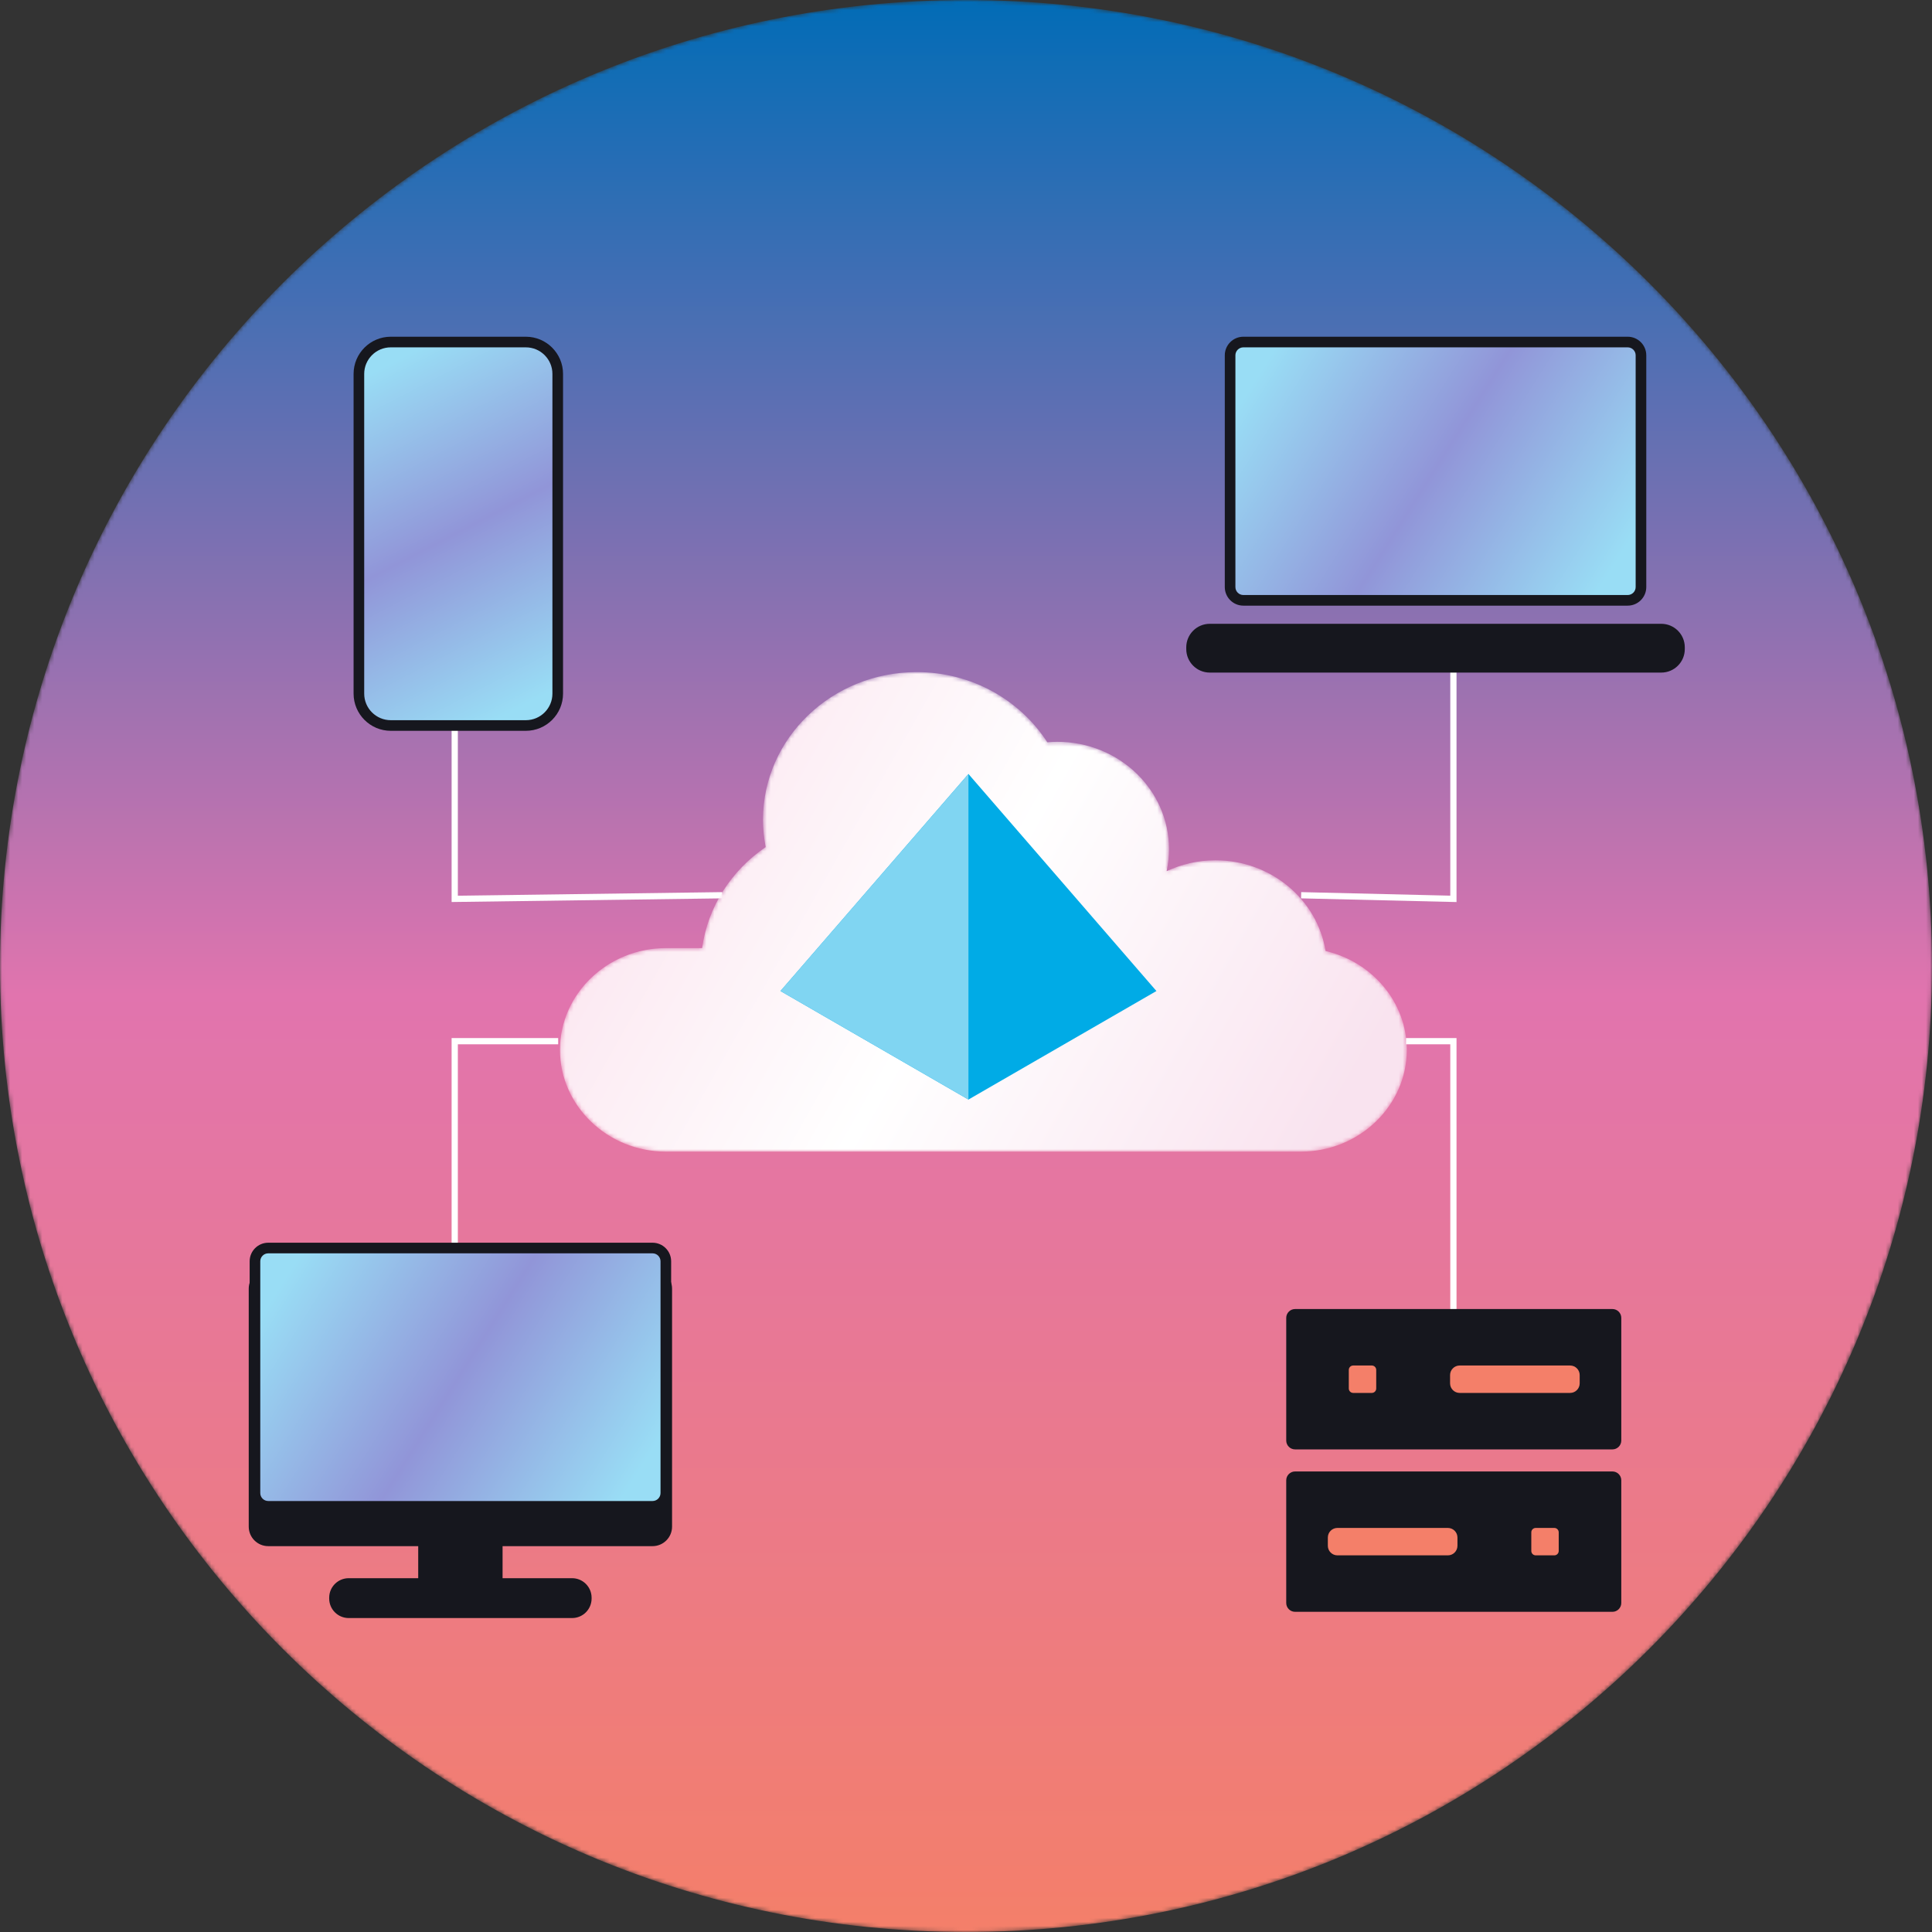 <?xml version="1.0" encoding="UTF-8"?>
<svg xmlns="http://www.w3.org/2000/svg" xmlns:xlink="http://www.w3.org/1999/xlink" width="480px" height="480px" viewBox="0 0 480 480" version="1.1">
  <rect x="0" y="0" width="480" height="480" fill="#333333" stroke="none"/>
  <title>Group 64</title>
  <defs>
    <path d="M240,0 C107.451,0 0,107.451 0,240 L0,240 L0,240.001 C0,372.548 107.451,480 240,480 L240,480 C372.549,480 480,372.548 480,240.001 L480,240.001 L480,240 C480,107.451 372.549,0 240,0 Z" id="path-1"></path>
    <linearGradient x1="50%" y1="0%" x2="50%" y2="100%" id="linearGradient-3">
      <stop stop-color="#006CB6" offset="0%"></stop>
      <stop stop-color="#E174AE" offset="51.522%"></stop>
      <stop stop-color="#F47F69" offset="100%"></stop>
    </linearGradient>
    <path d="M50.56,37.693 C50.56,40.002 50.809,42.254 51.234,44.445 L51.234,44.445 C42.765,50.209 36.865,59.195 35.44,69.554 L35.44,69.554 L26.422,69.554 C11.957,69.554 0.123,80.93 0.123,94.835 L0.123,94.835 C0.123,108.74 11.957,120.116 26.422,120.116 L26.422,120.116 L184.219,120.116 C198.683,120.116 210.518,108.74 210.518,94.835 L210.518,94.835 C210.518,82.957 201.871,72.95 190.338,70.277 L190.338,70.277 C188.271,57.514 176.821,47.736 162.963,47.736 L162.963,47.736 C158.61,47.736 154.509,48.726 150.843,50.443 L150.843,50.443 C151.227,48.675 151.434,46.843 151.434,44.965 L151.434,44.965 C151.434,30.238 139.014,18.299 123.694,18.299 L123.694,18.299 C122.853,18.299 122.026,18.349 121.205,18.419 L121.205,18.419 C114.475,7.969 102.475,0.983 88.749,0.983 L88.749,0.983 C67.657,0.983 50.56,17.419 50.56,37.693 M110.925,68.624 C111.588,68.954 112.256,69.274 112.946,69.554 L112.946,69.554 L111.074,69.554 C111.032,69.242 110.978,68.934 110.925,68.624 M135.813,68.924 C135.768,69.131 135.742,69.344 135.702,69.554 L135.702,69.554 L134.441,69.554 C134.91,69.364 135.358,69.137 135.813,68.924" id="path-4"></path>
    <linearGradient x1="100%" y1="66.031%" x2="0%" y2="33.969%" id="linearGradient-6">
      <stop stop-color="#F9E3EF" offset="0%"></stop>
      <stop stop-color="#FFFFFF" offset="50.35%"></stop>
      <stop stop-color="#FBE3EE" offset="100%"></stop>
    </linearGradient>
    <path d="M3.641,0.069 C1.828,0.069 0.345,1.553 0.345,3.366 L0.345,3.366 L0.345,60.948 C0.345,62.76 1.828,64.244 3.641,64.244 L3.641,64.244 L99.127,64.244 C100.94,64.244 102.424,62.76 102.424,60.948 L102.424,60.948 L102.424,3.366 C102.424,1.553 100.94,0.069 99.127,0.069 L99.127,0.069 L3.641,0.069 Z" id="path-7"></path>
    <linearGradient x1="100%" y1="69.762%" x2="0%" y2="30.238%" id="linearGradient-9">
      <stop stop-color="#99DDF5" offset="0%"></stop>
      <stop stop-color="#9195D8" offset="50.35%"></stop>
      <stop stop-color="#99DDF5" offset="100%"></stop>
    </linearGradient>
    <path d="M3.911,0.977 C2.098,0.977 0.614,2.46 0.614,4.272 L0.614,4.272 L0.614,61.854 C0.614,63.667 2.098,65.151 3.911,65.151 L3.911,65.151 L99.397,65.151 C101.21,65.151 102.694,63.667 102.694,61.854 L102.694,61.854 L102.694,4.272 C102.694,2.46 101.21,0.977 99.397,0.977 L99.397,0.977 L3.911,0.977 Z" id="path-10"></path>
    <linearGradient x1="100%" y1="69.761%" x2="0%" y2="30.239%" id="linearGradient-12">
      <stop stop-color="#99DDF5" offset="0%"></stop>
      <stop stop-color="#9195D8" offset="50.35%"></stop>
      <stop stop-color="#99DDF5" offset="100%"></stop>
    </linearGradient>
    <path d="M8.084,0.977 C3.729,0.977 0.166,4.54 0.166,8.896 L0.166,8.896 L0.166,88.331 C0.166,92.686 3.729,96.25 8.084,96.25 L8.084,96.25 L41.648,96.25 C46.003,96.25 49.567,92.686 49.567,88.331 L49.567,88.331 L49.567,8.896 C49.567,4.54 46.003,0.977 41.648,0.977 L41.648,0.977 L8.084,0.977 Z" id="path-13"></path>
    <linearGradient x1="63.443%" y1="100%" x2="36.557%" y2="0%" id="linearGradient-15">
      <stop stop-color="#99DDF5" offset="0%"></stop>
      <stop stop-color="#9195D8" offset="50.35%"></stop>
      <stop stop-color="#99DDF5" offset="100%"></stop>
    </linearGradient>
  </defs>
  <g id="CloudDelivery" stroke="none" stroke-width="1" fill="none" fill-rule="evenodd">
    <g id="Desktop_CloudDelivery" transform="translate(-839, -121)">
      <g id="Group-64" transform="translate(839, 121)">
        <g id="Group-3">
          <mask id="mask-2" fill="white">
            <use xlink:href="#path-1"></use>
          </mask>
          <g id="Clip-2"></g>
          <path d="M240,0 C107.451,0 0,107.451 0,240 L0,240 L0,240.001 C0,372.548 107.451,480 240,480 L240,480 C372.549,480 480,372.548 480,240.001 L480,240.001 L480,240 C480,107.451 372.549,0 240,0 Z" id="Fill-1" fill="url(#linearGradient-3)" mask="url(#mask-2)"></path>
        </g>
        <g id="Group-12" transform="translate(112, 127)" fill="#FFFFFF">
          <polygon id="Fill-4" points="1.751 227.57 0.202 227.57 0.202 130.905 26.676 130.905 26.676 132.452 1.751 132.452"></polygon>
          <polygon id="Fill-6" points="0.202 97.104 0.202 0.428 1.751 0.428 1.751 95.535 67.418 94.646 67.439 96.194"></polygon>
          <polygon id="Fill-8" points="249.868 227.57 248.319 227.57 248.319 132.452 237.307 132.452 237.307 130.905 249.868 130.905"></polygon>
          <polygon id="Fill-10" points="249.868 97.112 211.246 96.194 211.283 94.646 248.319 95.526 248.319 35.908 249.868 35.908"></polygon>
        </g>
        <g id="Group-15" transform="translate(139, 166)">
          <mask id="mask-5" fill="white">
            <use xlink:href="#path-4"></use>
          </mask>
          <g id="Clip-14"></g>
          <path d="M50.56,37.693 C50.56,40.002 50.809,42.254 51.234,44.445 L51.234,44.445 C42.765,50.209 36.865,59.195 35.44,69.554 L35.44,69.554 L26.422,69.554 C11.957,69.554 0.123,80.93 0.123,94.835 L0.123,94.835 C0.123,108.74 11.957,120.116 26.422,120.116 L26.422,120.116 L184.219,120.116 C198.683,120.116 210.518,108.74 210.518,94.835 L210.518,94.835 C210.518,82.957 201.871,72.95 190.338,70.277 L190.338,70.277 C188.271,57.514 176.821,47.736 162.963,47.736 L162.963,47.736 C158.61,47.736 154.509,48.726 150.843,50.443 L150.843,50.443 C151.227,48.675 151.434,46.843 151.434,44.965 L151.434,44.965 C151.434,30.238 139.014,18.299 123.694,18.299 L123.694,18.299 C122.853,18.299 122.026,18.349 121.205,18.419 L121.205,18.419 C114.475,7.969 102.475,0.983 88.749,0.983 L88.749,0.983 C67.657,0.983 50.56,17.419 50.56,37.693 M110.925,68.624 C111.588,68.954 112.256,69.274 112.946,69.554 L112.946,69.554 L111.074,69.554 C111.032,69.242 110.978,68.934 110.925,68.624 M135.813,68.924 C135.768,69.131 135.742,69.344 135.702,69.554 L135.702,69.554 L134.441,69.554 C134.91,69.364 135.358,69.137 135.813,68.924" id="Fill-13" fill="url(#linearGradient-6)" mask="url(#mask-5)"></path>
        </g>
        <g id="Group-28" transform="translate(61, 315)" fill="#16171E">
          <path d="M59.02,81.198 L47.749,81.198 C45.936,81.198 44.453,79.715 44.453,77.902 L44.453,60.676 C44.453,58.863 45.936,57.38 47.749,57.38 L59.02,57.38 C60.833,57.38 62.316,58.863 62.316,60.676 L62.316,77.902 C62.316,79.715 60.833,81.198 59.02,81.198" id="Fill-16"></path>
          <path d="M47.748,58.928 C46.784,58.928 46,59.712 46,60.676 L46,77.902 C46,78.866 46.784,79.65 47.748,79.65 L59.019,79.65 C59.983,79.65 60.768,78.866 60.768,77.902 L60.768,60.676 C60.768,59.712 59.983,58.928 59.019,58.928 L47.748,58.928 Z M59.019,82.746 L47.748,82.746 C45.077,82.746 42.904,80.573 42.904,77.902 L42.904,60.676 C42.904,58.005 45.077,55.831 47.748,55.831 L59.019,55.831 C61.69,55.831 63.863,58.005 63.863,60.676 L63.863,77.902 C63.863,80.573 61.69,82.746 59.019,82.746 L59.019,82.746 Z" id="Fill-18"></path>
          <path d="M81.137,85.452 L25.631,85.452 C23.819,85.452 22.335,83.969 22.335,82.156 L22.335,81.943 C22.335,80.13 23.819,78.647 25.631,78.647 L81.137,78.647 C82.949,78.647 84.433,80.13 84.433,81.943 L84.433,82.156 C84.433,83.969 82.949,85.452 81.137,85.452" id="Fill-20"></path>
          <path d="M25.631,80.195 C24.667,80.195 23.883,80.979 23.883,81.943 L23.883,82.155 C23.883,83.119 24.667,83.903 25.631,83.903 L81.137,83.903 C82.101,83.903 82.885,83.119 82.885,82.155 L82.885,81.943 C82.885,80.979 82.101,80.195 81.137,80.195 L25.631,80.195 Z M81.137,87 L25.631,87 C22.96,87 20.787,84.827 20.787,82.155 L20.787,81.943 C20.787,79.272 22.96,77.098 25.631,77.098 L81.137,77.098 C83.808,77.098 85.981,79.272 85.981,81.943 L85.981,82.155 C85.981,84.827 83.808,87 81.137,87 L81.137,87 Z" id="Fill-22"></path>
          <path d="M101.127,67.588 L5.641,67.588 C3.828,67.588 2.345,66.105 2.345,64.292 L2.345,5.171 C2.345,3.358 3.828,1.875 5.641,1.875 L101.127,1.875 C102.94,1.875 104.424,3.358 104.424,5.171 L104.424,64.292 C104.424,66.105 102.94,67.588 101.127,67.588" id="Fill-24"></path>
          <path d="M5.641,3.423 C4.677,3.423 3.893,4.207 3.893,5.171 L3.893,64.292 C3.893,65.256 4.677,66.04 5.641,66.04 L101.127,66.04 C102.091,66.04 102.876,65.256 102.876,64.292 L102.876,5.171 C102.876,4.207 102.091,3.423 101.127,3.423 L5.641,3.423 Z M101.127,69.136 L5.641,69.136 C2.97,69.136 0.797,66.963 0.797,64.292 L0.797,5.171 C0.797,2.5 2.97,0.326 5.641,0.326 L101.127,0.326 C103.799,0.326 105.972,2.5 105.972,5.171 L105.972,64.292 C105.972,66.963 103.799,69.136 101.127,69.136 L101.127,69.136 Z" id="Fill-26"></path>
        </g>
        <g id="Group-31" transform="translate(63, 310)">
          <mask id="mask-8" fill="white">
            <use xlink:href="#path-7"></use>
          </mask>
          <g id="Clip-30"></g>
          <path d="M3.641,0.069 C1.828,0.069 0.345,1.553 0.345,3.366 L0.345,3.366 L0.345,60.948 C0.345,62.76 1.828,64.244 3.641,64.244 L3.641,64.244 L99.127,64.244 C100.94,64.244 102.424,62.76 102.424,60.948 L102.424,60.948 L102.424,3.366 C102.424,1.553 100.94,0.069 99.127,0.069 L99.127,0.069 L3.641,0.069 Z" id="Fill-29" fill="url(#linearGradient-9)" mask="url(#mask-8)"></path>
        </g>
        <g id="Group-36" transform="translate(62, 154)" fill="#16171E">
          <path d="M4.641,157.389 C3.551,157.389 2.664,158.276 2.664,159.366 L2.664,216.947 C2.664,218.037 3.551,218.924 4.641,218.924 L100.127,218.924 C101.217,218.924 102.105,218.037 102.105,216.947 L102.105,159.366 C102.105,158.276 101.217,157.389 100.127,157.389 L4.641,157.389 Z M100.127,221.563 L4.641,221.563 C2.096,221.563 0.026,219.493 0.026,216.947 L0.026,159.366 C0.026,156.82 2.096,154.749 4.641,154.749 L100.127,154.749 C102.673,154.749 104.744,156.82 104.744,159.366 L104.744,216.947 C104.744,219.493 102.673,221.563 100.127,221.563 L100.127,221.563 Z" id="Fill-32"></path>
          <path d="M350.738,13.102 L238.568,13.102 C235.341,13.102 232.723,10.485 232.723,7.257 L232.723,6.827 C232.723,3.599 235.341,0.982 238.569,0.982 L350.738,0.982 C353.967,0.982 356.583,3.599 356.583,6.827 L356.583,7.257 C356.583,10.485 353.967,13.102 350.738,13.102" id="Fill-34"></path>
        </g>
        <g id="Group-39" transform="translate(305, 84)">
          <mask id="mask-11" fill="white">
            <use xlink:href="#path-10"></use>
          </mask>
          <g id="Clip-38"></g>
          <path d="M3.911,0.977 C2.098,0.977 0.614,2.46 0.614,4.272 L0.614,4.272 L0.614,61.854 C0.614,63.667 2.098,65.151 3.911,65.151 L3.911,65.151 L99.397,65.151 C101.21,65.151 102.694,63.667 102.694,61.854 L102.694,61.854 L102.694,4.272 C102.694,2.46 101.21,0.977 99.397,0.977 L99.397,0.977 L3.911,0.977 Z" id="Fill-37" fill="url(#linearGradient-12)" mask="url(#mask-11)"></path>
        </g>
        <path d="M308.91,86.297 C307.82,86.297 306.933,87.183 306.933,88.273 L306.933,145.855 C306.933,146.945 307.82,147.831 308.91,147.831 L404.396,147.831 C405.486,147.831 406.374,146.945 406.374,145.855 L406.374,88.273 C406.374,87.183 405.486,86.297 404.396,86.297 L308.91,86.297 Z M404.396,150.471 L308.91,150.471 C306.365,150.471 304.295,148.4 304.295,145.855 L304.295,88.273 C304.295,85.728 306.365,83.657 308.91,83.657 L404.396,83.657 C406.942,83.657 409.013,85.728 409.013,88.273 L409.013,145.855 C409.013,148.4 406.942,150.471 404.396,150.471 L404.396,150.471 Z" id="Fill-40" fill="#16171E"></path>
        <g id="Group-44" transform="translate(89, 84)">
          <mask id="mask-14" fill="white">
            <use xlink:href="#path-13"></use>
          </mask>
          <g id="Clip-43"></g>
          <path d="M8.084,0.977 C3.729,0.977 0.166,4.54 0.166,8.896 L0.166,8.896 L0.166,88.331 C0.166,92.686 3.729,96.25 8.084,96.25 L8.084,96.25 L41.648,96.25 C46.003,96.25 49.567,92.686 49.567,88.331 L49.567,88.331 L49.567,8.896 C49.567,4.54 46.003,0.977 41.648,0.977 L41.648,0.977 L8.084,0.977 Z" id="Fill-42" fill="url(#linearGradient-15)" mask="url(#mask-14)"></path>
        </g>
        <g id="Group-63" transform="translate(87, 83)">
          <path d="M10.084,3.297 C6.445,3.297 3.485,6.257 3.485,9.896 L3.485,89.331 C3.485,92.97 6.445,95.93 10.084,95.93 L43.647,95.93 C47.286,95.93 50.247,92.97 50.247,89.331 L50.247,9.896 C50.247,6.257 47.286,3.297 43.647,3.297 L10.084,3.297 Z M43.647,98.569 L10.084,98.569 C4.99,98.569 0.847,94.425 0.847,89.331 L0.847,9.896 C0.847,4.802 4.99,0.657 10.084,0.657 L43.647,0.657 C48.741,0.657 52.886,4.802 52.886,9.896 L52.886,89.331 C52.886,94.425 48.741,98.569 43.647,98.569 L43.647,98.569 Z" id="Fill-45" fill="#16171E"></path>
          <path d="M313.61,282.581 L234.755,282.581 C233.547,282.581 232.56,283.568 232.56,284.775 L232.56,315.257 C232.56,316.464 233.547,317.452 234.755,317.452 L313.61,317.452 C314.817,317.452 315.804,316.464 315.804,315.257 L315.804,284.775 C315.804,283.568 314.817,282.581 313.61,282.581" id="Fill-47" fill="#16171E"></path>
          <path d="M272.724,296.611 L245.272,296.611 C243.965,296.611 242.897,297.678 242.897,298.986 L242.897,301.048 C242.897,302.353 243.965,303.423 245.272,303.423 L272.724,303.423 C274.031,303.423 275.099,302.353 275.099,301.048 L275.099,298.986 C275.099,297.678 274.031,296.611 272.724,296.611" id="Fill-49" fill="#F47F69"></path>
          <path d="M299.168,296.611 L294.54,296.611 C293.939,296.611 293.448,297.101 293.448,297.702 L293.448,302.33 C293.448,302.93 293.939,303.423 294.54,303.423 L299.168,303.423 C299.769,303.423 300.26,302.93 300.26,302.33 L300.26,297.702 C300.26,297.101 299.769,296.611 299.168,296.611" id="Fill-51" fill="#F47F69"></path>
          <path d="M234.755,277.098 L313.61,277.098 C314.818,277.098 315.805,276.111 315.805,274.904 L315.805,244.421 C315.805,243.215 314.818,242.227 313.61,242.227 L234.755,242.227 C233.548,242.227 232.561,243.215 232.561,244.421 L232.561,274.904 C232.561,276.111 233.548,277.098 234.755,277.098" id="Fill-53" fill="#16171E"></path>
          <path d="M275.642,263.068 L303.094,263.068 C304.401,263.068 305.469,262 305.469,260.693 L305.469,258.632 C305.469,257.325 304.401,256.257 303.094,256.257 L275.642,256.257 C274.336,256.257 273.267,257.325 273.267,258.632 L273.267,260.693 C273.267,262 274.336,263.068 275.642,263.068" id="Fill-55" fill="#F47F69"></path>
          <path d="M249.197,263.068 L253.825,263.068 C254.426,263.068 254.918,262.577 254.918,261.976 L254.918,257.349 C254.918,256.748 254.426,256.257 253.825,256.257 L249.197,256.257 C248.596,256.257 248.105,256.748 248.105,257.349 L248.105,261.976 C248.105,262.577 248.596,263.068 249.197,263.068" id="Fill-57" fill="#F47F69"></path>
          <polygon id="Fill-59" fill="#00ABE6" points="153.608 109.292 153.608 109.299 153.607 109.292 106.906 163.218 153.607 190.181 153.608 190.162 153.609 190.181 200.31 163.218"></polygon>
          <polygon id="Fill-61" fill="#80D5F2" points="106.906 163.218 153.607 109.292 153.608 190.182 153.608 190.162 153.606 190.181"></polygon>
        </g>
      </g>
    </g>
  </g>
</svg>
